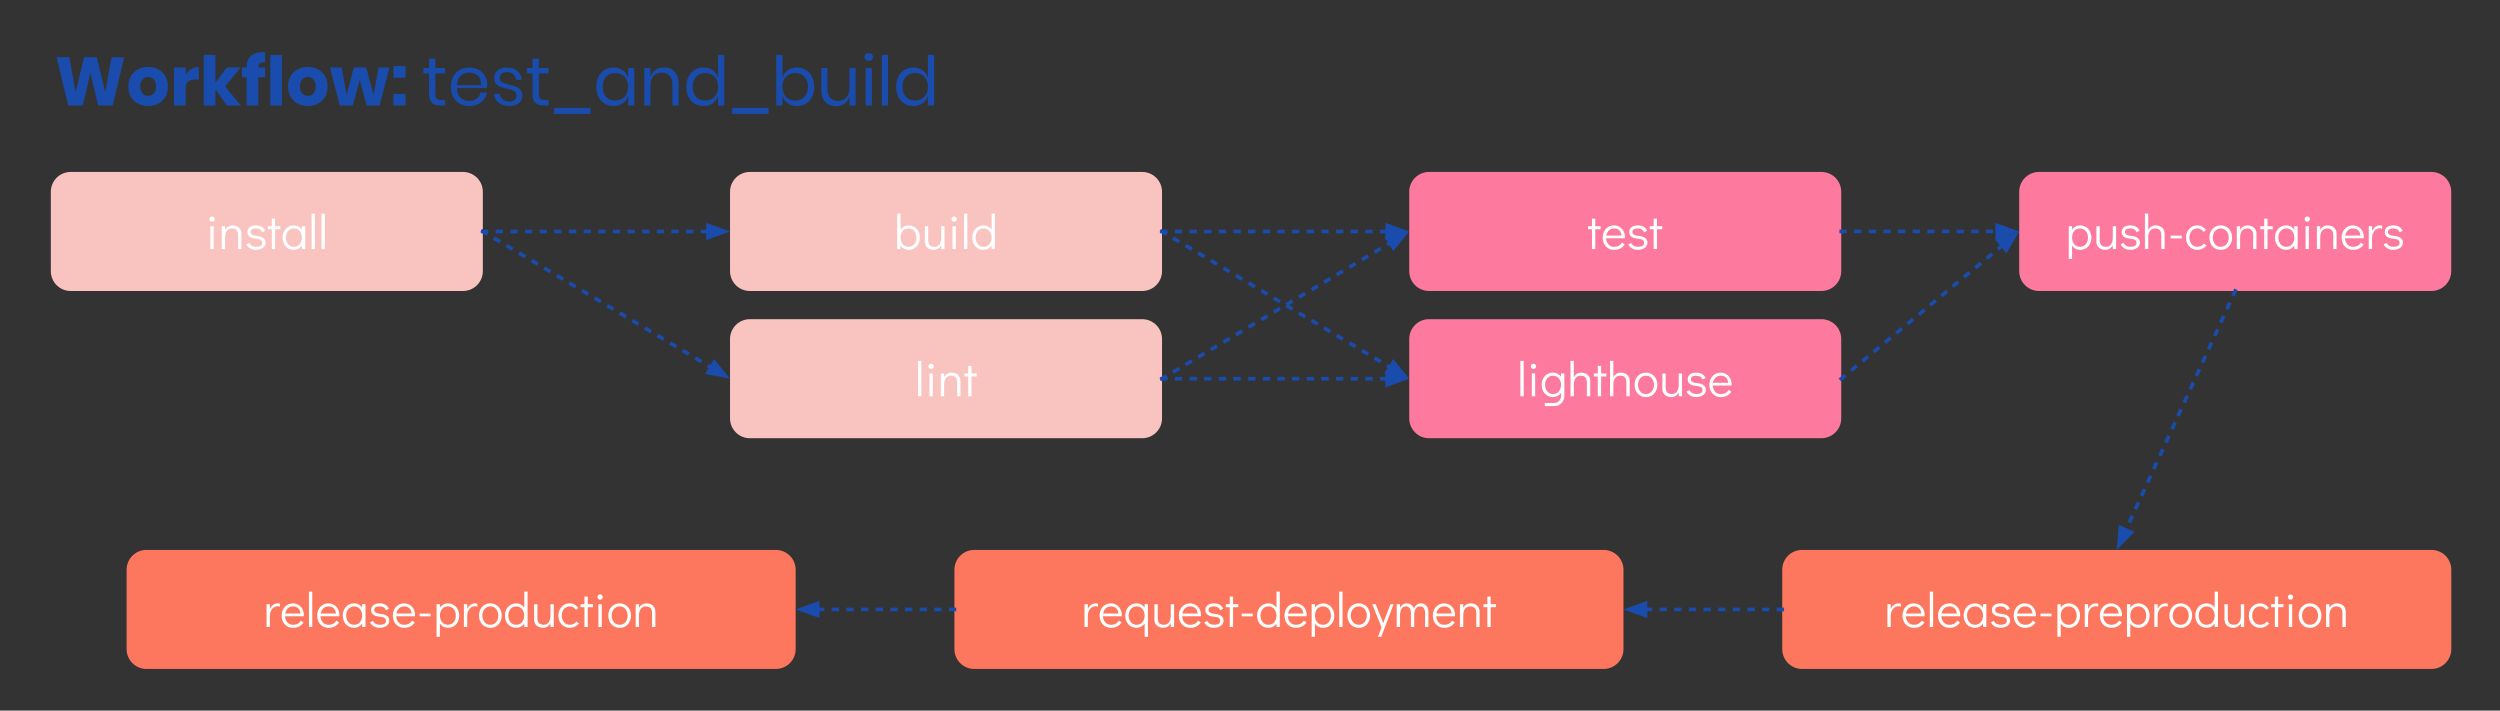 <svg version="1.1" viewBox="0.0 0.0 682.591 194.029" fill="none" stroke="none" stroke-linecap="square" stroke-miterlimit="10" xmlns:xlink="http://www.w3.org/1999/xlink" xmlns="http://www.w3.org/2000/svg"><rect x="0.0" y="0.0" width="682.591" height="194.029" fill="#333333" stroke="none"/><clipPath id="p.0"><path d="m0 0l682.591 0l0 194.029l-682.591 0l0 -194.029z" clip-rule="nonzero"/></clipPath><g clip-path="url(#p.0)"><path fill="#000000" fill-opacity="0.0" d="m0 0l682.591 0l0 194.029l-682.591 0z" fill-rule="evenodd"/><path fill="#f9c3c0" d="m13.878 52.365l0 0c0 -2.992 2.425 -5.417 5.417 -5.417l107.118 0c1.437 0 2.815 0.571 3.831 1.587c1.016 1.016 1.587 2.394 1.587 3.831l0 21.669c0 2.992 -2.425 5.417 -5.417 5.417l-107.118 0c-2.992 0 -5.417 -2.425 -5.417 -5.417z" fill-rule="evenodd"/><path fill="#ffffff" d="m57.449 67.999l0 -6.234l0.906 0l0 6.234l-0.906 0zm0.453 -7.453q-0.297 0 -0.516 -0.203q-0.203 -0.219 -0.203 -0.531q0 -0.297 0.203 -0.5q0.219 -0.203 0.516 -0.203q0.297 0 0.5 0.203q0.219 0.203 0.219 0.516q0 0.297 -0.219 0.516q-0.203 0.203 -0.5 0.203zm5.603 1.0q0.656 0 1.203 0.266q0.562 0.266 0.875 0.797q0.328 0.516 0.328 1.219l0 4.172l-0.906 0l0 -3.766q0 -1.859 -1.641 -1.859q-0.969 0 -1.453 0.688q-0.469 0.672 -0.469 1.812l0 3.125l-0.906 0l0 -6.234l0.906 0l0 1.031q0.312 -0.594 0.844 -0.922q0.531 -0.328 1.219 -0.328zm6.376 6.672q-0.906 0 -1.594 -0.391q-0.672 -0.391 -1.031 -1.094l0.812 -0.406q0.484 1.062 1.922 1.062q0.703 0 1.156 -0.25q0.453 -0.266 0.453 -0.797q0 -0.547 -0.375 -0.812q-0.359 -0.266 -1.281 -0.344q-1.281 -0.109 -1.844 -0.578q-0.547 -0.469 -0.547 -1.234q0 -0.859 0.625 -1.344q0.625 -0.484 1.719 -0.484q1.859 0 2.531 1.469l-0.812 0.406q-0.234 -0.547 -0.672 -0.797q-0.422 -0.25 -1.109 -0.25q-0.688 0 -1.062 0.25q-0.359 0.25 -0.359 0.719q0 0.438 0.391 0.719q0.391 0.266 1.359 0.359q1.172 0.094 1.75 0.578q0.594 0.469 0.594 1.234q0 0.625 -0.359 1.078q-0.359 0.453 -0.969 0.688q-0.594 0.219 -1.297 0.219zm4.325 -0.219l0 -5.406l-1.062 0l0 -0.828l1.062 0l0 -2.062l0.906 0l0 2.062l1.438 0l0 0.828l-1.438 0l0 5.406l-0.906 0zm9.134 -6.234l0 6.234l-0.906 0l0 -0.922q-0.391 0.531 -0.953 0.844q-0.562 0.297 -1.219 0.297q-0.891 0 -1.609 -0.422q-0.703 -0.438 -1.109 -1.188q-0.391 -0.766 -0.391 -1.734q0 -0.969 0.391 -1.719q0.391 -0.75 1.094 -1.172q0.703 -0.438 1.594 -0.438q0.688 0 1.25 0.312q0.562 0.297 0.953 0.844l0 -0.938l0.906 0zm-3.109 5.625q0.641 0 1.141 -0.312q0.5 -0.328 0.781 -0.906q0.281 -0.578 0.281 -1.297q0 -0.719 -0.281 -1.281q-0.281 -0.578 -0.781 -0.891q-0.5 -0.328 -1.141 -0.328q-0.625 0 -1.125 0.328q-0.484 0.312 -0.766 0.875q-0.281 0.562 -0.281 1.297q0 0.719 0.281 1.297q0.281 0.578 0.766 0.906q0.5 0.312 1.125 0.312zm4.852 0.609l0 -9.672l0.906 0l0 9.672l-0.906 0zm2.706 0l0 -9.672l0.906 0l0 9.672l-0.906 0z" fill-rule="nonzero"/><path fill="#f9c3c0" d="m199.324 92.564l0 0c0 -2.992 2.425 -5.417 5.417 -5.417l107.118 0c1.437 0 2.815 0.571 3.831 1.587c1.016 1.016 1.587 2.394 1.587 3.831l0 21.669c0 2.992 -2.425 5.417 -5.417 5.417l-107.118 0c-2.992 0 -5.417 -2.425 -5.417 -5.417z" fill-rule="evenodd"/><path fill="#ffffff" d="m250.657 108.199l0 -9.672l0.906 0l0 9.672l-0.906 0zm3.127 0l0 -6.234l0.906 0l0 6.234l-0.906 0zm0.453 -7.453q-0.297 0 -0.516 -0.203q-0.203 -0.219 -0.203 -0.531q0 -0.297 0.203 -0.5q0.219 -0.203 0.516 -0.203q0.297 0 0.5 0.203q0.219 0.203 0.219 0.516q0 0.297 -0.219 0.516q-0.203 0.203 -0.5 0.203zm5.603 1.0q0.656 0 1.203 0.266q0.562 0.266 0.875 0.797q0.328 0.516 0.328 1.219l0 4.172l-0.906 0l0 -3.766q0 -1.859 -1.641 -1.859q-0.969 0 -1.453 0.688q-0.469 0.672 -0.469 1.812l0 3.125l-0.906 0l0 -6.234l0.906 0l0 1.031q0.312 -0.594 0.844 -0.922q0.531 -0.328 1.219 -0.328zm4.517 6.453l0 -5.406l-1.062 0l0 -0.828l1.062 0l0 -2.062l0.906 0l0 2.062l1.438 0l0 0.828l-1.438 0l0 5.406l-0.906 0z" fill-rule="nonzero"/><path fill="#fd7a9e" d="m384.77 52.362l0 0c0 -2.992 2.425 -5.417 5.417 -5.417l107.118 0c1.437 0 2.815 0.571 3.831 1.587c1.016 1.016 1.587 2.394 1.587 3.831l0 21.669c0 2.992 -2.425 5.417 -5.417 5.417l-107.118 0c-2.992 0 -5.417 -2.425 -5.417 -5.417z" fill-rule="evenodd"/><path fill="#ffffff" d="m434.663 67.997l0 -5.406l-1.062 0l0 -0.828l1.062 0l0 -2.062l0.906 0l0 2.062l1.438 0l0 0.828l-1.438 0l0 5.406l-0.906 0zm6.025 -6.453q0.844 0 1.516 0.422q0.688 0.406 1.062 1.125q0.391 0.703 0.391 1.594q0 0.25 -0.016 0.375l-5.125 0q0.047 0.969 0.625 1.656q0.578 0.672 1.562 0.672q0.797 0 1.312 -0.297q0.531 -0.312 0.859 -0.844l0.719 0.484q-0.438 0.688 -1.156 1.094q-0.719 0.391 -1.703 0.391q-0.906 0 -1.625 -0.422q-0.703 -0.438 -1.109 -1.188q-0.391 -0.766 -0.391 -1.734q0 -0.953 0.391 -1.703q0.391 -0.766 1.094 -1.188q0.703 -0.438 1.594 -0.438zm2.062 2.781q-0.125 -0.984 -0.656 -1.469q-0.516 -0.484 -1.406 -0.484q-0.859 0 -1.422 0.562q-0.547 0.547 -0.703 1.391l4.188 0zm4.435 3.891q-0.906 0 -1.594 -0.391q-0.672 -0.391 -1.031 -1.094l0.812 -0.406q0.484 1.062 1.922 1.062q0.703 0 1.156 -0.25q0.453 -0.266 0.453 -0.797q0 -0.547 -0.375 -0.812q-0.359 -0.266 -1.281 -0.344q-1.281 -0.109 -1.844 -0.578q-0.547 -0.469 -0.547 -1.234q0 -0.859 0.625 -1.344q0.625 -0.484 1.719 -0.484q1.859 0 2.531 1.469l-0.812 0.406q-0.234 -0.547 -0.672 -0.797q-0.422 -0.25 -1.109 -0.25q-0.688 0 -1.062 0.25q-0.359 0.25 -0.359 0.719q0 0.438 0.391 0.719q0.391 0.266 1.359 0.359q1.172 0.094 1.75 0.578q0.594 0.469 0.594 1.234q0 0.625 -0.359 1.078q-0.359 0.453 -0.969 0.688q-0.594 0.219 -1.297 0.219zm4.325 -0.219l0 -5.406l-1.062 0l0 -0.828l1.062 0l0 -2.062l0.906 0l0 2.062l1.438 0l0 0.828l-1.438 0l0 5.406l-0.906 0z" fill-rule="nonzero"/><path fill="#fd7a9e" d="m384.771 92.562l0 0c0 -2.992 2.425 -5.417 5.417 -5.417l107.118 0c1.437 0 2.815 0.571 3.831 1.587c1.016 1.016 1.587 2.394 1.587 3.831l0 21.669c0 2.992 -2.425 5.417 -5.417 5.417l-107.118 0c-2.992 0 -5.417 -2.425 -5.417 -5.417z" fill-rule="evenodd"/><path fill="#ffffff" d="m415.118 108.196l0 -9.672l0.906 0l0 9.672l-0.906 0zm3.127 0l0 -6.234l0.906 0l0 6.234l-0.906 0zm0.453 -7.453q-0.297 0 -0.516 -0.203q-0.203 -0.219 -0.203 -0.531q0 -0.297 0.203 -0.5q0.219 -0.203 0.516 -0.203q0.297 0 0.5 0.203q0.219 0.203 0.219 0.516q0 0.297 -0.219 0.516q-0.203 0.203 -0.5 0.203zm8.431 1.219l0 6.0q0 0.828 -0.359 1.484q-0.344 0.672 -0.969 1.047q-0.625 0.375 -1.422 0.375l-2.578 0l0 -0.828l2.578 0q0.812 0 1.328 -0.594q0.516 -0.578 0.516 -1.484l0 -0.688q-0.391 0.531 -0.953 0.844q-0.562 0.297 -1.219 0.297q-0.891 0 -1.609 -0.422q-0.703 -0.438 -1.109 -1.188q-0.391 -0.766 -0.391 -1.734q0 -0.969 0.391 -1.719q0.391 -0.75 1.094 -1.172q0.703 -0.438 1.594 -0.438q0.688 0 1.25 0.312q0.562 0.297 0.953 0.844l0 -0.938l0.906 0zm-3.109 5.625q0.641 0 1.141 -0.312q0.5 -0.328 0.781 -0.906q0.281 -0.578 0.281 -1.297q0 -0.719 -0.281 -1.281q-0.281 -0.578 -0.781 -0.891q-0.5 -0.328 -1.141 -0.328q-0.625 0 -1.125 0.328q-0.484 0.312 -0.766 0.875q-0.281 0.562 -0.281 1.297q0 0.719 0.281 1.297q0.281 0.578 0.766 0.906q0.5 0.312 1.125 0.312zm7.758 -5.844q0.656 0 1.203 0.266q0.562 0.266 0.875 0.797q0.328 0.516 0.328 1.219l0 4.172l-0.906 0l0 -3.766q0 -1.859 -1.641 -1.859q-0.969 0 -1.453 0.688q-0.469 0.672 -0.469 1.812l0 3.125l-0.906 0l0 -9.672l0.906 0l0 4.469q0.312 -0.594 0.844 -0.922q0.531 -0.328 1.219 -0.328zm4.477 6.453l0 -5.406l-1.062 0l0 -0.828l1.062 0l0 -2.062l0.906 0l0 2.062l1.438 0l0 0.828l-1.438 0l0 5.406l-0.906 0zm6.306 -6.453q0.656 0 1.203 0.266q0.562 0.266 0.875 0.797q0.328 0.516 0.328 1.219l0 4.172l-0.906 0l0 -3.766q0 -1.859 -1.641 -1.859q-0.969 0 -1.453 0.688q-0.469 0.672 -0.469 1.812l0 3.125l-0.906 0l0 -9.672l0.906 0l0 4.469q0.312 -0.594 0.844 -0.922q0.531 -0.328 1.219 -0.328zm6.867 6.672q-0.891 0 -1.609 -0.422q-0.703 -0.438 -1.109 -1.203q-0.391 -0.766 -0.391 -1.719q0 -0.969 0.391 -1.719q0.391 -0.75 1.094 -1.172q0.703 -0.438 1.594 -0.438q0.891 0 1.594 0.438q0.719 0.422 1.109 1.188q0.406 0.75 0.406 1.703q0 0.969 -0.406 1.734q-0.391 0.75 -1.094 1.188q-0.688 0.422 -1.578 0.422zm-0.031 -0.828q0.641 0 1.141 -0.312q0.5 -0.328 0.781 -0.906q0.281 -0.578 0.281 -1.297q0 -0.719 -0.281 -1.281q-0.281 -0.578 -0.781 -0.891q-0.5 -0.328 -1.141 -0.328q-0.625 0 -1.125 0.328q-0.484 0.312 -0.766 0.875q-0.281 0.562 -0.281 1.297q0 0.719 0.281 1.297q0.281 0.578 0.766 0.906q0.5 0.312 1.125 0.312zm9.858 -5.625l0 6.234l-0.906 0l0 -1.047q-0.312 0.609 -0.844 0.938q-0.531 0.328 -1.219 0.328q-0.656 0 -1.203 -0.266q-0.547 -0.266 -0.875 -0.781q-0.328 -0.531 -0.328 -1.234l0 -4.172l0.906 0l0 3.766q0 1.859 1.641 1.859q0.969 0 1.438 -0.672q0.484 -0.688 0.484 -1.844l0 -3.109l0.906 0zm3.876 6.453q-0.906 0 -1.594 -0.391q-0.672 -0.391 -1.031 -1.094l0.812 -0.406q0.484 1.062 1.922 1.062q0.703 0 1.156 -0.25q0.453 -0.266 0.453 -0.797q0 -0.547 -0.375 -0.812q-0.359 -0.266 -1.281 -0.344q-1.281 -0.109 -1.844 -0.578q-0.547 -0.469 -0.547 -1.234q0 -0.859 0.625 -1.344q0.625 -0.484 1.719 -0.484q1.859 0 2.531 1.469l-0.812 0.406q-0.234 -0.547 -0.672 -0.797q-0.422 -0.25 -1.109 -0.25q-0.688 0 -1.062 0.25q-0.359 0.25 -0.359 0.719q0 0.438 0.391 0.719q0.391 0.266 1.359 0.359q1.172 0.094 1.75 0.578q0.594 0.469 0.594 1.234q0 0.625 -0.359 1.078q-0.359 0.453 -0.969 0.688q-0.594 0.219 -1.297 0.219zm6.684 -6.672q0.844 0 1.516 0.422q0.688 0.406 1.062 1.125q0.391 0.703 0.391 1.594q0 0.25 -0.016 0.375l-5.125 0q0.047 0.969 0.625 1.656q0.578 0.672 1.562 0.672q0.797 0 1.312 -0.297q0.531 -0.312 0.859 -0.844l0.719 0.484q-0.438 0.688 -1.156 1.094q-0.719 0.391 -1.703 0.391q-0.906 0 -1.625 -0.422q-0.703 -0.438 -1.109 -1.188q-0.391 -0.766 -0.391 -1.734q0 -0.953 0.391 -1.703q0.391 -0.766 1.094 -1.188q0.703 -0.438 1.594 -0.438zm2.062 2.781q-0.125 -0.984 -0.656 -1.469q-0.516 -0.484 -1.406 -0.484q-0.859 0 -1.422 0.562q-0.547 0.547 -0.703 1.391l4.188 0z" fill-rule="nonzero"/><path fill="#fd7a9e" d="m551.319 52.362l0 0c0 -2.992 2.425 -5.417 5.417 -5.417l107.118 0c1.437 0 2.815 0.571 3.831 1.587c1.016 1.016 1.587 2.394 1.587 3.831l0 21.669c0 2.992 -2.425 5.417 -5.417 5.417l-107.118 0c-2.992 0 -5.417 -2.425 -5.417 -5.417z" fill-rule="evenodd"/><path fill="#ffffff" d="m567.918 61.544q0.891 0 1.594 0.438q0.703 0.422 1.094 1.188q0.406 0.75 0.406 1.719q0 0.969 -0.391 1.719q-0.391 0.75 -1.094 1.188q-0.703 0.422 -1.594 0.422q-0.672 0 -1.25 -0.297q-0.562 -0.312 -0.938 -0.859l0 3.609l-0.906 0l0 -8.906l0.906 0l0 0.922q0.375 -0.531 0.938 -0.828q0.562 -0.312 1.234 -0.312zm0.016 5.844q0.625 0 1.125 -0.312q0.5 -0.328 0.766 -0.891q0.281 -0.578 0.281 -1.297q0 -0.734 -0.281 -1.297q-0.266 -0.578 -0.766 -0.891q-0.5 -0.328 -1.125 -0.328q-0.641 0 -1.141 0.328q-0.5 0.312 -0.781 0.891q-0.266 0.562 -0.266 1.281q0 0.719 0.266 1.297q0.281 0.578 0.781 0.906q0.5 0.312 1.141 0.312zm9.836 -5.625l0 6.234l-0.906 0l0 -1.047q-0.312 0.609 -0.844 0.938q-0.531 0.328 -1.219 0.328q-0.656 0 -1.203 -0.266q-0.547 -0.266 -0.875 -0.781q-0.328 -0.531 -0.328 -1.234l0 -4.172l0.906 0l0 3.766q0 1.859 1.641 1.859q0.969 0 1.438 -0.672q0.484 -0.688 0.484 -1.844l0 -3.109l0.906 0zm3.876 6.453q-0.906 0 -1.594 -0.391q-0.672 -0.391 -1.031 -1.094l0.812 -0.406q0.484 1.062 1.922 1.062q0.703 0 1.156 -0.25q0.453 -0.266 0.453 -0.797q0 -0.547 -0.375 -0.812q-0.359 -0.266 -1.281 -0.344q-1.281 -0.109 -1.844 -0.578q-0.547 -0.469 -0.547 -1.234q0 -0.859 0.625 -1.344q0.625 -0.484 1.719 -0.484q1.859 0 2.531 1.469l-0.812 0.406q-0.234 -0.547 -0.672 -0.797q-0.422 -0.25 -1.109 -0.25q-0.688 0 -1.062 0.25q-0.359 0.25 -0.359 0.719q0 0.438 0.391 0.719q0.391 0.266 1.359 0.359q1.172 0.094 1.75 0.578q0.594 0.469 0.594 1.234q0 0.625 -0.359 1.078q-0.359 0.453 -0.969 0.688q-0.594 0.219 -1.297 0.219zm6.965 -6.672q0.656 0 1.203 0.266q0.562 0.266 0.875 0.797q0.328 0.516 0.328 1.219l0 4.172l-0.906 0l0 -3.766q0 -1.859 -1.641 -1.859q-0.969 0 -1.453 0.688q-0.469 0.672 -0.469 1.812l0 3.125l-0.906 0l0 -9.672l0.906 0l0 4.469q0.312 -0.594 0.844 -0.922q0.531 -0.328 1.219 -0.328zm4.07 3.547l0 -0.75l3.016 0l0 0.75l-3.016 0zm7.313 3.125q-0.906 0 -1.625 -0.422q-0.703 -0.438 -1.109 -1.188q-0.391 -0.766 -0.391 -1.734q0 -0.953 0.391 -1.703q0.406 -0.766 1.109 -1.188q0.703 -0.438 1.594 -0.438q0.766 0 1.328 0.328q0.562 0.328 1.031 0.922l-0.656 0.531q-0.656 -0.953 -1.703 -0.953q-0.625 0 -1.125 0.328q-0.5 0.312 -0.781 0.891q-0.281 0.562 -0.281 1.281q0 0.719 0.281 1.297q0.281 0.578 0.781 0.906q0.5 0.312 1.125 0.312q0.641 0 1.047 -0.219q0.422 -0.219 0.75 -0.656l0.719 0.5q-0.453 0.547 -1.094 0.875q-0.641 0.328 -1.391 0.328zm6.373 0q-0.891 0 -1.609 -0.422q-0.703 -0.438 -1.109 -1.203q-0.391 -0.766 -0.391 -1.719q0 -0.969 0.391 -1.719q0.391 -0.75 1.094 -1.172q0.703 -0.438 1.594 -0.438q0.891 0 1.594 0.438q0.719 0.422 1.109 1.188q0.406 0.75 0.406 1.703q0 0.969 -0.406 1.734q-0.391 0.75 -1.094 1.188q-0.688 0.422 -1.578 0.422zm-0.031 -0.828q0.641 0 1.141 -0.312q0.5 -0.328 0.781 -0.906q0.281 -0.578 0.281 -1.297q0 -0.719 -0.281 -1.281q-0.281 -0.578 -0.781 -0.891q-0.5 -0.328 -1.141 -0.328q-0.625 0 -1.125 0.328q-0.484 0.312 -0.766 0.875q-0.281 0.562 -0.281 1.297q0 0.719 0.281 1.297q0.281 0.578 0.766 0.906q0.5 0.312 1.125 0.312zm7.358 -5.844q0.656 0 1.203 0.266q0.562 0.266 0.875 0.797q0.328 0.516 0.328 1.219l0 4.172l-0.906 0l0 -3.766q0 -1.859 -1.641 -1.859q-0.969 0 -1.453 0.688q-0.469 0.672 -0.469 1.812l0 3.125l-0.906 0l0 -6.234l0.906 0l0 1.031q0.312 -0.594 0.844 -0.922q0.531 -0.328 1.219 -0.328zm4.517 6.453l0 -5.406l-1.062 0l0 -0.828l1.062 0l0 -2.062l0.906 0l0 2.062l1.438 0l0 0.828l-1.438 0l0 5.406l-0.906 0zm9.134 -6.234l0 6.234l-0.906 0l0 -0.922q-0.391 0.531 -0.953 0.844q-0.562 0.297 -1.219 0.297q-0.891 0 -1.609 -0.422q-0.703 -0.438 -1.109 -1.188q-0.391 -0.766 -0.391 -1.734q0 -0.969 0.391 -1.719q0.391 -0.75 1.094 -1.172q0.703 -0.438 1.594 -0.438q0.688 0 1.25 0.312q0.562 0.297 0.953 0.844l0 -0.938l0.906 0zm-3.109 5.625q0.641 0 1.141 -0.312q0.5 -0.328 0.781 -0.906q0.281 -0.578 0.281 -1.297q0 -0.719 -0.281 -1.281q-0.281 -0.578 -0.781 -0.891q-0.5 -0.328 -1.141 -0.328q-0.625 0 -1.125 0.328q-0.484 0.312 -0.766 0.875q-0.281 0.562 -0.281 1.297q0 0.719 0.281 1.297q0.281 0.578 0.766 0.906q0.5 0.312 1.125 0.312zm5.274 0.609l0 -6.234l0.906 0l0 6.234l-0.906 0zm0.453 -7.453q-0.297 0 -0.516 -0.203q-0.203 -0.219 -0.203 -0.531q0 -0.297 0.203 -0.5q0.219 -0.203 0.516 -0.203q0.297 0 0.5 0.203q0.219 0.203 0.219 0.516q0 0.297 -0.219 0.516q-0.203 0.203 -0.5 0.203zm5.603 1.0q0.656 0 1.203 0.266q0.562 0.266 0.875 0.797q0.328 0.516 0.328 1.219l0 4.172l-0.906 0l0 -3.766q0 -1.859 -1.641 -1.859q-0.969 0 -1.453 0.688q-0.469 0.672 -0.469 1.812l0 3.125l-0.906 0l0 -6.234l0.906 0l0 1.031q0.312 -0.594 0.844 -0.922q0.531 -0.328 1.219 -0.328zm6.876 0q0.844 0 1.516 0.422q0.688 0.406 1.062 1.125q0.391 0.703 0.391 1.594q0 0.25 -0.016 0.375l-5.125 0q0.047 0.969 0.625 1.656q0.578 0.672 1.562 0.672q0.797 0 1.312 -0.297q0.531 -0.312 0.859 -0.844l0.719 0.484q-0.438 0.688 -1.156 1.094q-0.719 0.391 -1.703 0.391q-0.906 0 -1.625 -0.422q-0.703 -0.438 -1.109 -1.188q-0.391 -0.766 -0.391 -1.734q0 -0.953 0.391 -1.703q0.391 -0.766 1.094 -1.188q0.703 -0.438 1.594 -0.438zm2.062 2.781q-0.125 -0.984 -0.656 -1.469q-0.516 -0.484 -1.406 -0.484q-0.859 0 -1.422 0.562q-0.547 0.547 -0.703 1.391l4.188 0zm5.31 -2.781q0.312 0 0.609 0.094l0 0.828q-0.281 -0.141 -0.609 -0.141q-0.578 0 -1.078 0.328q-0.484 0.312 -0.781 0.922q-0.297 0.609 -0.297 1.438l0 2.984l-0.906 0l0 -6.234l0.906 0l0 1.25q0.359 -0.688 0.906 -1.078q0.562 -0.391 1.25 -0.391zm3.643 6.672q-0.906 0 -1.594 -0.391q-0.672 -0.391 -1.031 -1.094l0.812 -0.406q0.484 1.062 1.922 1.062q0.703 0 1.156 -0.25q0.453 -0.266 0.453 -0.797q0 -0.547 -0.375 -0.812q-0.359 -0.266 -1.281 -0.344q-1.281 -0.109 -1.844 -0.578q-0.547 -0.469 -0.547 -1.234q0 -0.859 0.625 -1.344q0.625 -0.484 1.719 -0.484q1.859 0 2.531 1.469l-0.812 0.406q-0.234 -0.547 -0.672 -0.797q-0.422 -0.25 -1.109 -0.25q-0.688 0 -1.062 0.25q-0.359 0.25 -0.359 0.719q0 0.438 0.391 0.719q0.391 0.266 1.359 0.359q1.172 0.094 1.75 0.578q0.594 0.469 0.594 1.234q0 0.625 -0.359 1.078q-0.359 0.453 -0.969 0.688q-0.594 0.219 -1.297 0.219z" fill-rule="nonzero"/><path fill="#fd775e" d="m486.615 155.562l0 0c0 -2.992 2.425 -5.417 5.417 -5.417l171.842 0c1.437 0 2.815 0.571 3.831 1.587c1.016 1.016 1.587 2.394 1.587 3.831l0 21.669c0 2.992 -2.425 5.417 -5.417 5.417l-171.842 0c-2.992 0 -5.417 -2.425 -5.417 -5.417z" fill-rule="evenodd"/><path fill="#ffffff" d="m518.392 164.743q0.312 0 0.609 0.094l0 0.828q-0.281 -0.141 -0.609 -0.141q-0.578 0 -1.078 0.328q-0.484 0.312 -0.781 0.922q-0.297 0.609 -0.297 1.438l0 2.984l-0.906 0l0 -6.234l0.906 0l0 1.25q0.359 -0.688 0.906 -1.078q0.562 -0.391 1.25 -0.391zm4.143 0q0.844 0 1.516 0.422q0.688 0.406 1.062 1.125q0.391 0.703 0.391 1.594q0 0.25 -0.016 0.375l-5.125 0q0.047 0.969 0.625 1.656q0.578 0.672 1.562 0.672q0.797 0 1.312 -0.297q0.531 -0.312 0.859 -0.844l0.719 0.484q-0.438 0.688 -1.156 1.094q-0.719 0.391 -1.703 0.391q-0.906 0 -1.625 -0.422q-0.703 -0.438 -1.109 -1.188q-0.391 -0.766 -0.391 -1.734q0 -0.953 0.391 -1.703q0.391 -0.766 1.094 -1.188q0.703 -0.438 1.594 -0.438zm2.062 2.781q-0.125 -0.984 -0.656 -1.469q-0.516 -0.484 -1.406 -0.484q-0.859 0 -1.422 0.562q-0.547 0.547 -0.703 1.391l4.188 0zm2.31 3.672l0 -9.672l0.906 0l0 9.672l-0.906 0zm5.331 -6.453q0.844 0 1.516 0.422q0.688 0.406 1.062 1.125q0.391 0.703 0.391 1.594q0 0.25 -0.016 0.375l-5.125 0q0.047 0.969 0.625 1.656q0.578 0.672 1.562 0.672q0.797 0 1.312 -0.297q0.531 -0.312 0.859 -0.844l0.719 0.484q-0.438 0.688 -1.156 1.094q-0.719 0.391 -1.703 0.391q-0.906 0 -1.625 -0.422q-0.703 -0.438 -1.109 -1.188q-0.391 -0.766 -0.391 -1.734q0 -0.953 0.391 -1.703q0.391 -0.766 1.094 -1.188q0.703 -0.438 1.594 -0.438zm2.062 2.781q-0.125 -0.984 -0.656 -1.469q-0.516 -0.484 -1.406 -0.484q-0.859 0 -1.422 0.562q-0.547 0.547 -0.703 1.391l4.188 0zm8.044 -2.562l0 6.234l-0.906 0l0 -0.922q-0.391 0.531 -0.953 0.844q-0.562 0.297 -1.219 0.297q-0.891 0 -1.609 -0.422q-0.703 -0.438 -1.109 -1.188q-0.391 -0.766 -0.391 -1.734q0 -0.969 0.391 -1.719q0.391 -0.75 1.094 -1.172q0.703 -0.438 1.594 -0.438q0.688 0 1.25 0.312q0.562 0.297 0.953 0.844l0 -0.938l0.906 0zm-3.109 5.625q0.641 0 1.141 -0.312q0.5 -0.328 0.781 -0.906q0.281 -0.578 0.281 -1.297q0 -0.719 -0.281 -1.281q-0.281 -0.578 -0.781 -0.891q-0.5 -0.328 -1.141 -0.328q-0.625 0 -1.125 0.328q-0.484 0.312 -0.766 0.875q-0.281 0.562 -0.281 1.297q0 0.719 0.281 1.297q0.281 0.578 0.766 0.906q0.5 0.312 1.125 0.312zm6.977 0.828q-0.906 0 -1.594 -0.391q-0.672 -0.391 -1.031 -1.094l0.812 -0.406q0.484 1.062 1.922 1.062q0.703 0 1.156 -0.25q0.453 -0.266 0.453 -0.797q0 -0.547 -0.375 -0.812q-0.359 -0.266 -1.281 -0.344q-1.281 -0.109 -1.844 -0.578q-0.547 -0.469 -0.547 -1.234q0 -0.859 0.625 -1.344q0.625 -0.484 1.719 -0.484q1.859 0 2.531 1.469l-0.812 0.406q-0.234 -0.547 -0.672 -0.797q-0.422 -0.25 -1.109 -0.25q-0.688 0 -1.062 0.25q-0.359 0.25 -0.359 0.719q0 0.438 0.391 0.719q0.391 0.266 1.359 0.359q1.172 0.094 1.75 0.578q0.594 0.469 0.594 1.234q0 0.625 -0.359 1.078q-0.359 0.453 -0.969 0.688q-0.594 0.219 -1.297 0.219zm6.684 -6.672q0.844 0 1.516 0.422q0.688 0.406 1.062 1.125q0.391 0.703 0.391 1.594q0 0.25 -0.016 0.375l-5.125 0q0.047 0.969 0.625 1.656q0.578 0.672 1.562 0.672q0.797 0 1.312 -0.297q0.531 -0.312 0.859 -0.844l0.719 0.484q-0.438 0.688 -1.156 1.094q-0.719 0.391 -1.703 0.391q-0.906 0 -1.625 -0.422q-0.703 -0.438 -1.109 -1.188q-0.391 -0.766 -0.391 -1.734q0 -0.953 0.391 -1.703q0.391 -0.766 1.094 -1.188q0.703 -0.438 1.594 -0.438zm2.062 2.781q-0.125 -0.984 -0.656 -1.469q-0.516 -0.484 -1.406 -0.484q-0.859 0 -1.422 0.562q-0.547 0.547 -0.703 1.391l4.188 0zm2.169 0.766l0 -0.75l3.016 0l0 0.75l-3.016 0zm7.703 -3.547q0.891 0 1.594 0.438q0.703 0.422 1.094 1.188q0.406 0.75 0.406 1.719q0 0.969 -0.391 1.719q-0.391 0.75 -1.094 1.188q-0.703 0.422 -1.594 0.422q-0.672 0 -1.25 -0.297q-0.562 -0.312 -0.938 -0.859l0 3.609l-0.906 0l0 -8.906l0.906 0l0 0.922q0.375 -0.531 0.938 -0.828q0.562 -0.312 1.234 -0.312zm0.016 5.844q0.625 0 1.125 -0.312q0.5 -0.328 0.766 -0.891q0.281 -0.578 0.281 -1.297q0 -0.734 -0.281 -1.297q-0.266 -0.578 -0.766 -0.891q-0.5 -0.328 -1.125 -0.328q-0.641 0 -1.141 0.328q-0.5 0.312 -0.781 0.891q-0.266 0.562 -0.266 1.281q0 0.719 0.266 1.297q0.281 0.578 0.781 0.906q0.5 0.312 1.141 0.312zm7.43 -5.844q0.312 0 0.609 0.094l0 0.828q-0.281 -0.141 -0.609 -0.141q-0.578 0 -1.078 0.328q-0.484 0.312 -0.781 0.922q-0.297 0.609 -0.297 1.438l0 2.984l-0.906 0l0 -6.234l0.906 0l0 1.25q0.359 -0.688 0.906 -1.078q0.562 -0.391 1.25 -0.391zm4.143 0q0.844 0 1.516 0.422q0.688 0.406 1.062 1.125q0.391 0.703 0.391 1.594q0 0.25 -0.016 0.375l-5.125 0q0.047 0.969 0.625 1.656q0.578 0.672 1.562 0.672q0.797 0 1.312 -0.297q0.531 -0.312 0.859 -0.844l0.719 0.484q-0.438 0.688 -1.156 1.094q-0.719 0.391 -1.703 0.391q-0.906 0 -1.625 -0.422q-0.703 -0.438 -1.109 -1.188q-0.391 -0.766 -0.391 -1.734q0 -0.953 0.391 -1.703q0.391 -0.766 1.094 -1.188q0.703 -0.438 1.594 -0.438zm2.062 2.781q-0.125 -0.984 -0.656 -1.469q-0.516 -0.484 -1.406 -0.484q-0.859 0 -1.422 0.562q-0.547 0.547 -0.703 1.391l4.188 0zm5.341 -2.781q0.891 0 1.594 0.438q0.703 0.422 1.094 1.188q0.406 0.75 0.406 1.719q0 0.969 -0.391 1.719q-0.391 0.75 -1.094 1.188q-0.703 0.422 -1.594 0.422q-0.672 0 -1.25 -0.297q-0.562 -0.312 -0.938 -0.859l0 3.609l-0.906 0l0 -8.906l0.906 0l0 0.922q0.375 -0.531 0.938 -0.828q0.562 -0.312 1.234 -0.312zm0.016 5.844q0.625 0 1.125 -0.312q0.5 -0.328 0.766 -0.891q0.281 -0.578 0.281 -1.297q0 -0.734 -0.281 -1.297q-0.266 -0.578 -0.766 -0.891q-0.5 -0.328 -1.125 -0.328q-0.641 0 -1.141 0.328q-0.5 0.312 -0.781 0.891q-0.266 0.562 -0.266 1.281q0 0.719 0.266 1.297q0.281 0.578 0.781 0.906q0.5 0.312 1.141 0.312zm7.43 -5.844q0.312 0 0.609 0.094l0 0.828q-0.281 -0.141 -0.609 -0.141q-0.578 0 -1.078 0.328q-0.484 0.312 -0.781 0.922q-0.297 0.609 -0.297 1.438l0 2.984l-0.906 0l0 -6.234l0.906 0l0 1.25q0.359 -0.688 0.906 -1.078q0.562 -0.391 1.25 -0.391zm4.174 6.672q-0.891 0 -1.609 -0.422q-0.703 -0.438 -1.109 -1.203q-0.391 -0.766 -0.391 -1.719q0 -0.969 0.391 -1.719q0.391 -0.75 1.094 -1.172q0.703 -0.438 1.594 -0.438q0.891 0 1.594 0.438q0.719 0.422 1.109 1.188q0.406 0.75 0.406 1.703q0 0.969 -0.406 1.734q-0.391 0.75 -1.094 1.188q-0.688 0.422 -1.578 0.422zm-0.031 -0.828q0.641 0 1.141 -0.312q0.5 -0.328 0.781 -0.906q0.281 -0.578 0.281 -1.297q0 -0.719 -0.281 -1.281q-0.281 -0.578 -0.781 -0.891q-0.5 -0.328 -1.141 -0.328q-0.625 0 -1.125 0.328q-0.484 0.312 -0.766 0.875q-0.281 0.562 -0.281 1.297q0 0.719 0.281 1.297q0.281 0.578 0.766 0.906q0.5 0.312 1.125 0.312zm10.187 -9.062l0 9.672l-0.906 0l0 -0.922q-0.391 0.531 -0.953 0.844q-0.562 0.297 -1.219 0.297q-0.891 0 -1.609 -0.422q-0.703 -0.438 -1.109 -1.188q-0.391 -0.766 -0.391 -1.734q0 -0.969 0.391 -1.719q0.391 -0.75 1.094 -1.172q0.703 -0.438 1.594 -0.438q0.688 0 1.25 0.312q0.562 0.297 0.953 0.844l0 -4.375l0.906 0zm-3.109 9.062q0.641 0 1.141 -0.312q0.5 -0.328 0.781 -0.906q0.281 -0.578 0.281 -1.297q0 -0.719 -0.281 -1.281q-0.281 -0.578 -0.781 -0.891q-0.5 -0.328 -1.141 -0.328q-0.625 0 -1.125 0.328q-0.484 0.312 -0.766 0.875q-0.281 0.562 -0.281 1.297q0 0.719 0.281 1.297q0.281 0.578 0.766 0.906q0.5 0.312 1.125 0.312zm10.258 -5.625l0 6.234l-0.906 0l0 -1.047q-0.312 0.609 -0.844 0.938q-0.531 0.328 -1.219 0.328q-0.656 0 -1.203 -0.266q-0.547 -0.266 -0.875 -0.781q-0.328 -0.531 -0.328 -1.234l0 -4.172l0.906 0l0 3.766q0 1.859 1.641 1.859q0.969 0 1.438 -0.672q0.484 -0.688 0.484 -1.844l0 -3.109l0.906 0zm4.392 6.453q-0.906 0 -1.625 -0.422q-0.703 -0.438 -1.109 -1.188q-0.391 -0.766 -0.391 -1.734q0 -0.953 0.391 -1.703q0.406 -0.766 1.109 -1.188q0.703 -0.438 1.594 -0.438q0.766 0 1.328 0.328q0.562 0.328 1.031 0.922l-0.656 0.531q-0.656 -0.953 -1.703 -0.953q-0.625 0 -1.125 0.328q-0.5 0.312 -0.781 0.891q-0.281 0.562 -0.281 1.281q0 0.719 0.281 1.297q0.281 0.578 0.781 0.906q0.5 0.312 1.125 0.312q0.641 0 1.047 -0.219q0.422 -0.219 0.75 -0.656l0.719 0.5q-0.453 0.547 -1.094 0.875q-0.641 0.328 -1.391 0.328zm3.982 -0.219l0 -5.406l-1.062 0l0 -0.828l1.062 0l0 -2.062l0.906 0l0 2.062l1.438 0l0 0.828l-1.438 0l0 5.406l-0.906 0zm3.821 0l0 -6.234l0.906 0l0 6.234l-0.906 0zm0.453 -7.453q-0.297 0 -0.516 -0.203q-0.203 -0.219 -0.203 -0.531q0 -0.297 0.203 -0.5q0.219 -0.203 0.516 -0.203q0.297 0 0.5 0.203q0.219 0.203 0.219 0.516q0 0.297 -0.219 0.516q-0.203 0.203 -0.5 0.203zm5.353 7.672q-0.891 0 -1.609 -0.422q-0.703 -0.438 -1.109 -1.203q-0.391 -0.766 -0.391 -1.719q0 -0.969 0.391 -1.719q0.391 -0.75 1.094 -1.172q0.703 -0.438 1.594 -0.438q0.891 0 1.594 0.438q0.719 0.422 1.109 1.188q0.406 0.75 0.406 1.703q0 0.969 -0.406 1.734q-0.391 0.75 -1.094 1.188q-0.688 0.422 -1.578 0.422zm-0.031 -0.828q0.641 0 1.141 -0.312q0.5 -0.328 0.781 -0.906q0.281 -0.578 0.281 -1.297q0 -0.719 -0.281 -1.281q-0.281 -0.578 -0.781 -0.891q-0.5 -0.328 -1.141 -0.328q-0.625 0 -1.125 0.328q-0.484 0.312 -0.766 0.875q-0.281 0.562 -0.281 1.297q0 0.719 0.281 1.297q0.281 0.578 0.766 0.906q0.5 0.312 1.125 0.312zm7.358 -5.844q0.656 0 1.203 0.266q0.562 0.266 0.875 0.797q0.328 0.516 0.328 1.219l0 4.172l-0.906 0l0 -3.766q0 -1.859 -1.641 -1.859q-0.969 0 -1.453 0.688q-0.469 0.672 -0.469 1.812l0 3.125l-0.906 0l0 -6.234l0.906 0l0 1.031q0.312 -0.594 0.844 -0.922q0.531 -0.328 1.219 -0.328z" fill-rule="nonzero"/><path fill="#f9c3c0" d="m199.324 52.365l0 0c0 -2.992 2.425 -5.417 5.417 -5.417l107.118 0c1.437 0 2.815 0.571 3.831 1.587c1.016 1.016 1.587 2.394 1.587 3.831l0 21.669c0 2.992 -2.425 5.417 -5.417 5.417l-107.118 0c-2.992 0 -5.417 -2.425 -5.417 -5.417z" fill-rule="evenodd"/><path fill="#ffffff" d="m248.059 61.546q0.891 0 1.594 0.438q0.703 0.422 1.094 1.172q0.391 0.75 0.391 1.719q0 0.969 -0.406 1.734q-0.391 0.75 -1.094 1.188q-0.703 0.422 -1.594 0.422q-0.672 0 -1.234 -0.297q-0.562 -0.312 -0.938 -0.844l0 0.922l-0.906 0l0 -9.672l0.906 0l0 4.375q0.375 -0.547 0.938 -0.844q0.578 -0.312 1.25 -0.312zm0 5.844q0.625 0 1.125 -0.312q0.5 -0.328 0.766 -0.906q0.281 -0.578 0.281 -1.297q0 -0.734 -0.281 -1.297q-0.266 -0.562 -0.766 -0.875q-0.5 -0.328 -1.125 -0.328q-0.641 0 -1.141 0.328q-0.5 0.312 -0.781 0.891q-0.266 0.562 -0.266 1.281q0 0.719 0.266 1.297q0.281 0.578 0.781 0.906q0.5 0.312 1.141 0.312zm9.836 -5.625l0 6.234l-0.906 0l0 -1.047q-0.312 0.609 -0.844 0.938q-0.531 0.328 -1.219 0.328q-0.656 0 -1.203 -0.266q-0.547 -0.266 -0.875 -0.781q-0.328 -0.531 -0.328 -1.234l0 -4.172l0.906 0l0 3.766q0 1.859 1.641 1.859q0.969 0 1.438 -0.672q0.484 -0.688 0.484 -1.844l0 -3.109l0.906 0zm2.173 6.234l0 -6.234l0.906 0l0 6.234l-0.906 0zm0.453 -7.453q-0.297 0 -0.516 -0.203q-0.203 -0.219 -0.203 -0.531q0 -0.297 0.203 -0.5q0.219 -0.203 0.516 -0.203q0.297 0 0.5 0.203q0.219 0.203 0.219 0.516q0 0.297 -0.219 0.516q-0.203 0.203 -0.5 0.203zm2.697 7.453l0 -9.672l0.906 0l0 9.672l-0.906 0zm8.44 -9.672l0 9.672l-0.906 0l0 -0.922q-0.391 0.531 -0.953 0.844q-0.562 0.297 -1.219 0.297q-0.891 0 -1.609 -0.422q-0.703 -0.438 -1.109 -1.188q-0.391 -0.766 -0.391 -1.734q0 -0.969 0.391 -1.719q0.391 -0.75 1.094 -1.172q0.703 -0.438 1.594 -0.438q0.688 0 1.25 0.312q0.562 0.297 0.953 0.844l0 -4.375l0.906 0zm-3.109 9.062q0.641 0 1.141 -0.312q0.5 -0.328 0.781 -0.906q0.281 -0.578 0.281 -1.297q0 -0.719 -0.281 -1.281q-0.281 -0.578 -0.781 -0.891q-0.5 -0.328 -1.141 -0.328q-0.625 0 -1.125 0.328q-0.484 0.312 -0.766 0.875q-0.281 0.562 -0.281 1.297q0 0.719 0.281 1.297q0.281 0.578 0.766 0.906q0.5 0.312 1.125 0.312z" fill-rule="nonzero"/><path fill="#000000" fill-opacity="0.0" d="m131.831 63.199l67.496 0" fill-rule="evenodd"/><path stroke="#194cac" stroke-width="1.0" stroke-linejoin="round" stroke-linecap="butt" stroke-dasharray="1.0,3.0" d="m131.831 63.199l61.496 0" fill-rule="evenodd"/><path fill="#194cac" stroke="#194cac" stroke-width="1.0" stroke-linecap="butt" d="m193.327 64.851l4.538 -1.652l-4.538 -1.652z" fill-rule="evenodd"/><path fill="#000000" fill-opacity="0.0" d="m131.831 63.199l67.496 40.189" fill-rule="evenodd"/><path stroke="#194cac" stroke-width="1.0" stroke-linejoin="round" stroke-linecap="butt" stroke-dasharray="1.0,3.0" d="m131.831 63.199l62.341 37.119" fill-rule="evenodd"/><path fill="#194cac" stroke="#194cac" stroke-width="1.0" stroke-linecap="butt" d="m193.326 101.738l4.744 0.902l-3.054 -3.741z" fill-rule="evenodd"/><path fill="#000000" fill-opacity="0.0" d="m317.277 63.199l67.496 0" fill-rule="evenodd"/><path stroke="#194cac" stroke-width="1.0" stroke-linejoin="round" stroke-linecap="butt" stroke-dasharray="1.0,3.0" d="m317.277 63.199l61.496 0" fill-rule="evenodd"/><path fill="#194cac" stroke="#194cac" stroke-width="1.0" stroke-linecap="butt" d="m378.773 64.851l4.538 -1.652l-4.538 -1.652z" fill-rule="evenodd"/><path fill="#000000" fill-opacity="0.0" d="m317.277 103.399l67.496 0" fill-rule="evenodd"/><path stroke="#194cac" stroke-width="1.0" stroke-linejoin="round" stroke-linecap="butt" stroke-dasharray="1.0,3.0" d="m317.277 103.399l61.496 0" fill-rule="evenodd"/><path fill="#194cac" stroke="#194cac" stroke-width="1.0" stroke-linecap="butt" d="m378.773 105.051l4.538 -1.652l-4.538 -1.652z" fill-rule="evenodd"/><path fill="#000000" fill-opacity="0.0" d="m317.277 63.199l67.496 40.189" fill-rule="evenodd"/><path stroke="#194cac" stroke-width="1.0" stroke-linejoin="round" stroke-linecap="butt" stroke-dasharray="1.0,3.0" d="m317.277 63.199l62.341 37.119" fill-rule="evenodd"/><path fill="#194cac" stroke="#194cac" stroke-width="1.0" stroke-linecap="butt" d="m378.773 101.738l4.744 0.903l-3.054 -3.741z" fill-rule="evenodd"/><path fill="#000000" fill-opacity="0.0" d="m317.277 103.399l67.496 -40.189" fill-rule="evenodd"/><path stroke="#194cac" stroke-width="1.0" stroke-linejoin="round" stroke-linecap="butt" stroke-dasharray="1.0,3.0" d="m317.277 103.399l62.341 -37.119" fill-rule="evenodd"/><path fill="#194cac" stroke="#194cac" stroke-width="1.0" stroke-linecap="butt" d="m380.463 67.699l3.054 -3.741l-4.744 0.903z" fill-rule="evenodd"/><path fill="#000000" fill-opacity="0.0" d="m502.723 103.396l48.598 -40.189" fill-rule="evenodd"/><path stroke="#194cac" stroke-width="1.0" stroke-linejoin="round" stroke-linecap="butt" stroke-dasharray="1.0,3.0" d="m502.723 103.396l43.975 -36.365" fill-rule="evenodd"/><path fill="#194cac" stroke="#194cac" stroke-width="1.0" stroke-linecap="butt" d="m547.751 68.304l2.445 -4.165l-4.55 1.619z" fill-rule="evenodd"/><path fill="#000000" fill-opacity="0.0" d="m502.723 63.197l48.598 0" fill-rule="evenodd"/><path stroke="#194cac" stroke-width="1.0" stroke-linejoin="round" stroke-linecap="butt" stroke-dasharray="1.0,3.0" d="m502.723 63.197l42.598 0" fill-rule="evenodd"/><path fill="#194cac" stroke="#194cac" stroke-width="1.0" stroke-linecap="butt" d="m545.322 64.849l4.538 -1.652l-4.538 -1.652z" fill-rule="evenodd"/><path fill="#fd775e" d="m260.592 155.562l0 0c0 -2.992 2.425 -5.417 5.417 -5.417l171.842 0c1.437 0 2.815 0.571 3.831 1.587c1.016 1.016 1.587 2.394 1.587 3.831l0 21.669c0 2.992 -2.425 5.417 -5.417 5.417l-171.842 0c-2.992 0 -5.417 -2.425 -5.417 -5.417z" fill-rule="evenodd"/><path fill="#ffffff" d="m299.172 164.743q0.312 0 0.609 0.094l0 0.828q-0.281 -0.141 -0.609 -0.141q-0.578 0 -1.078 0.328q-0.484 0.312 -0.781 0.922q-0.297 0.609 -0.297 1.438l0 2.984l-0.906 0l0 -6.234l0.906 0l0 1.25q0.359 -0.688 0.906 -1.078q0.562 -0.391 1.25 -0.391zm4.143 0q0.844 0 1.516 0.422q0.688 0.406 1.062 1.125q0.391 0.703 0.391 1.594q0 0.25 -0.016 0.375l-5.125 0q0.047 0.969 0.625 1.656q0.578 0.672 1.562 0.672q0.797 0 1.312 -0.297q0.531 -0.312 0.859 -0.844l0.719 0.484q-0.438 0.688 -1.156 1.094q-0.719 0.391 -1.703 0.391q-0.906 0 -1.625 -0.422q-0.703 -0.438 -1.109 -1.188q-0.391 -0.766 -0.391 -1.734q0 -0.953 0.391 -1.703q0.391 -0.766 1.094 -1.188q0.703 -0.438 1.594 -0.438zm2.062 2.781q-0.125 -0.984 -0.656 -1.469q-0.516 -0.484 -1.406 -0.484q-0.859 0 -1.422 0.562q-0.547 0.547 -0.703 1.391l4.188 0zm8.06 -2.562l0 8.906l-0.906 0l0 -3.609q-0.391 0.547 -0.969 0.859q-0.562 0.297 -1.234 0.297q-0.891 0 -1.594 -0.422q-0.703 -0.438 -1.094 -1.188q-0.391 -0.75 -0.391 -1.719q0 -0.969 0.391 -1.719q0.406 -0.766 1.109 -1.188q0.703 -0.438 1.609 -0.438q0.656 0 1.219 0.312q0.562 0.297 0.953 0.828l0 -0.922l0.906 0zm-3.109 5.625q0.641 0 1.141 -0.312q0.5 -0.328 0.781 -0.906q0.281 -0.578 0.281 -1.297q0 -0.719 -0.281 -1.281q-0.281 -0.578 -0.781 -0.891q-0.5 -0.328 -1.141 -0.328q-0.625 0 -1.125 0.328q-0.484 0.312 -0.766 0.891q-0.281 0.562 -0.281 1.297q0 0.719 0.281 1.297q0.281 0.562 0.766 0.891q0.5 0.312 1.125 0.312zm10.243 -5.625l0 6.234l-0.906 0l0 -1.047q-0.312 0.609 -0.844 0.938q-0.531 0.328 -1.219 0.328q-0.656 0 -1.203 -0.266q-0.547 -0.266 -0.875 -0.781q-0.328 -0.531 -0.328 -1.234l0 -4.172l0.906 0l0 3.766q0 1.859 1.641 1.859q0.969 0 1.438 -0.672q0.484 -0.688 0.484 -1.844l0 -3.109l0.906 0zm4.376 -0.219q0.844 0 1.516 0.422q0.688 0.406 1.062 1.125q0.391 0.703 0.391 1.594q0 0.25 -0.016 0.375l-5.125 0q0.047 0.969 0.625 1.656q0.578 0.672 1.562 0.672q0.797 0 1.312 -0.297q0.531 -0.312 0.859 -0.844l0.719 0.484q-0.438 0.688 -1.156 1.094q-0.719 0.391 -1.703 0.391q-0.906 0 -1.625 -0.422q-0.703 -0.438 -1.109 -1.188q-0.391 -0.766 -0.391 -1.734q0 -0.953 0.391 -1.703q0.391 -0.766 1.094 -1.188q0.703 -0.438 1.594 -0.438zm2.062 2.781q-0.125 -0.984 -0.656 -1.469q-0.516 -0.484 -1.406 -0.484q-0.859 0 -1.422 0.562q-0.547 0.547 -0.703 1.391l4.188 0zm4.435 3.891q-0.906 0 -1.594 -0.391q-0.672 -0.391 -1.031 -1.094l0.812 -0.406q0.484 1.062 1.922 1.062q0.703 0 1.156 -0.25q0.453 -0.266 0.453 -0.797q0 -0.547 -0.375 -0.812q-0.359 -0.266 -1.281 -0.344q-1.281 -0.109 -1.844 -0.578q-0.547 -0.469 -0.547 -1.234q0 -0.859 0.625 -1.344q0.625 -0.484 1.719 -0.484q1.859 0 2.531 1.469l-0.812 0.406q-0.234 -0.547 -0.672 -0.797q-0.422 -0.25 -1.109 -0.25q-0.688 0 -1.062 0.25q-0.359 0.25 -0.359 0.719q0 0.438 0.391 0.719q0.391 0.266 1.359 0.359q1.172 0.094 1.75 0.578q0.594 0.469 0.594 1.234q0 0.625 -0.359 1.078q-0.359 0.453 -0.969 0.688q-0.594 0.219 -1.297 0.219zm4.325 -0.219l0 -5.406l-1.062 0l0 -0.828l1.062 0l0 -2.062l0.906 0l0 2.062l1.438 0l0 0.828l-1.438 0l0 5.406l-0.906 0zm3.259 -2.906l0 -0.75l3.016 0l0 0.75l-3.016 0zm10.407 -6.766l0 9.672l-0.906 0l0 -0.922q-0.391 0.531 -0.953 0.844q-0.562 0.297 -1.219 0.297q-0.891 0 -1.609 -0.422q-0.703 -0.438 -1.109 -1.188q-0.391 -0.766 -0.391 -1.734q0 -0.969 0.391 -1.719q0.391 -0.75 1.094 -1.172q0.703 -0.438 1.594 -0.438q0.688 0 1.25 0.312q0.562 0.297 0.953 0.844l0 -4.375l0.906 0zm-3.109 9.062q0.641 0 1.141 -0.312q0.5 -0.328 0.781 -0.906q0.281 -0.578 0.281 -1.297q0 -0.719 -0.281 -1.281q-0.281 -0.578 -0.781 -0.891q-0.5 -0.328 -1.141 -0.328q-0.625 0 -1.125 0.328q-0.484 0.312 -0.766 0.875q-0.281 0.562 -0.281 1.297q0 0.719 0.281 1.297q0.281 0.578 0.766 0.906q0.5 0.312 1.125 0.312zm7.477 -5.844q0.844 0 1.516 0.422q0.688 0.406 1.062 1.125q0.391 0.703 0.391 1.594q0 0.25 -0.016 0.375l-5.125 0q0.047 0.969 0.625 1.656q0.578 0.672 1.562 0.672q0.797 0 1.312 -0.297q0.531 -0.312 0.859 -0.844l0.719 0.484q-0.438 0.688 -1.156 1.094q-0.719 0.391 -1.703 0.391q-0.906 0 -1.625 -0.422q-0.703 -0.438 -1.109 -1.188q-0.391 -0.766 -0.391 -1.734q0 -0.953 0.391 -1.703q0.391 -0.766 1.094 -1.188q0.703 -0.438 1.594 -0.438zm2.062 2.781q-0.125 -0.984 -0.656 -1.469q-0.516 -0.484 -1.406 -0.484q-0.859 0 -1.422 0.562q-0.547 0.547 -0.703 1.391l4.188 0zm5.341 -2.781q0.891 0 1.594 0.438q0.703 0.422 1.094 1.188q0.406 0.75 0.406 1.719q0 0.969 -0.391 1.719q-0.391 0.75 -1.094 1.188q-0.703 0.422 -1.594 0.422q-0.672 0 -1.25 -0.297q-0.562 -0.312 -0.938 -0.859l0 3.609l-0.906 0l0 -8.906l0.906 0l0 0.922q0.375 -0.531 0.938 -0.828q0.562 -0.312 1.234 -0.312zm0.016 5.844q0.625 0 1.125 -0.312q0.5 -0.328 0.766 -0.891q0.281 -0.578 0.281 -1.297q0 -0.734 -0.281 -1.297q-0.266 -0.578 -0.766 -0.891q-0.5 -0.328 -1.125 -0.328q-0.641 0 -1.141 0.328q-0.5 0.312 -0.781 0.891q-0.266 0.562 -0.266 1.281q0 0.719 0.266 1.297q0.281 0.578 0.781 0.906q0.5 0.312 1.141 0.312zm4.43 0.609l0 -9.672l0.906 0l0 9.672l-0.906 0zm5.362 0.219q-0.891 0 -1.609 -0.422q-0.703 -0.438 -1.109 -1.203q-0.391 -0.766 -0.391 -1.719q0 -0.969 0.391 -1.719q0.391 -0.75 1.094 -1.172q0.703 -0.438 1.594 -0.438q0.891 0 1.594 0.438q0.719 0.422 1.109 1.188q0.406 0.75 0.406 1.703q0 0.969 -0.406 1.734q-0.391 0.75 -1.094 1.188q-0.688 0.422 -1.578 0.422zm-0.031 -0.828q0.641 0 1.141 -0.312q0.5 -0.328 0.781 -0.906q0.281 -0.578 0.281 -1.297q0 -0.719 -0.281 -1.281q-0.281 -0.578 -0.781 -0.891q-0.5 -0.328 -1.141 -0.328q-0.625 0 -1.125 0.328q-0.484 0.312 -0.766 0.875q-0.281 0.562 -0.281 1.297q0 0.719 0.281 1.297q0.281 0.578 0.766 0.906q0.5 0.312 1.125 0.312zm8.671 -5.625l0.859 0l-3.375 8.906l-0.906 0l0.984 -2.547l-2.547 -6.359l0.938 0l2.062 5.172l1.984 -5.172zm8.344 -0.219q0.859 0 1.422 0.609q0.578 0.609 0.578 1.672l0 4.172l-0.906 0l0 -3.766q0 -1.0 -0.375 -1.422q-0.359 -0.438 -0.969 -0.438q-0.734 0 -1.141 0.578q-0.406 0.562 -0.469 1.531l0 3.516l-0.906 0l0 -3.766q0 -1.0 -0.375 -1.422q-0.375 -0.438 -0.969 -0.438q-0.812 0 -1.219 0.688q-0.406 0.672 -0.406 1.812l0 3.125l-0.906 0l0 -6.234l0.906 0l0 0.969q0.297 -0.578 0.766 -0.875q0.484 -0.312 1.094 -0.312q0.688 0 1.188 0.375q0.5 0.359 0.703 1.047q0.297 -0.672 0.797 -1.047q0.516 -0.375 1.188 -0.375zm6.309 0q0.844 0 1.516 0.422q0.688 0.406 1.062 1.125q0.391 0.703 0.391 1.594q0 0.25 -0.016 0.375l-5.125 0q0.047 0.969 0.625 1.656q0.578 0.672 1.562 0.672q0.797 0 1.312 -0.297q0.531 -0.312 0.859 -0.844l0.719 0.484q-0.438 0.688 -1.156 1.094q-0.719 0.391 -1.703 0.391q-0.906 0 -1.625 -0.422q-0.703 -0.438 -1.109 -1.188q-0.391 -0.766 -0.391 -1.734q0 -0.953 0.391 -1.703q0.391 -0.766 1.094 -1.188q0.703 -0.438 1.594 -0.438zm2.062 2.781q-0.125 -0.984 -0.656 -1.469q-0.516 -0.484 -1.406 -0.484q-0.859 0 -1.422 0.562q-0.547 0.547 -0.703 1.391l4.188 0zm5.216 -2.781q0.656 0 1.203 0.266q0.562 0.266 0.875 0.797q0.328 0.516 0.328 1.219l0 4.172l-0.906 0l0 -3.766q0 -1.859 -1.641 -1.859q-0.969 0 -1.453 0.688q-0.469 0.672 -0.469 1.812l0 3.125l-0.906 0l0 -6.234l0.906 0l0 1.031q0.312 -0.594 0.844 -0.922q0.531 -0.328 1.219 -0.328zm4.517 6.453l0 -5.406l-1.062 0l0 -0.828l1.062 0l0 -2.062l0.906 0l0 2.062l1.438 0l0 0.828l-1.438 0l0 5.406l-0.906 0z" fill-rule="nonzero"/><path fill="#fd775e" d="m34.568 155.562l0 0c0 -2.992 2.425 -5.417 5.417 -5.417l171.842 0c1.437 0 2.815 0.571 3.831 1.587c1.016 1.016 1.587 2.394 1.587 3.831l0 21.669c0 2.992 -2.425 5.417 -5.417 5.417l-171.842 0c-2.992 0 -5.417 -2.425 -5.417 -5.417z" fill-rule="evenodd"/><path fill="#ffffff" d="m75.841 164.743q0.312 0 0.609 0.094l0 0.828q-0.281 -0.141 -0.609 -0.141q-0.578 0 -1.078 0.328q-0.484 0.312 -0.781 0.922q-0.297 0.609 -0.297 1.438l0 2.984l-0.906 0l0 -6.234l0.906 0l0 1.25q0.359 -0.688 0.906 -1.078q0.562 -0.391 1.25 -0.391zm4.143 0q0.844 0 1.516 0.422q0.688 0.406 1.062 1.125q0.391 0.703 0.391 1.594q0 0.25 -0.016 0.375l-5.125 0q0.047 0.969 0.625 1.656q0.578 0.672 1.562 0.672q0.797 0 1.312 -0.297q0.531 -0.312 0.859 -0.844l0.719 0.484q-0.438 0.688 -1.156 1.094q-0.719 0.391 -1.703 0.391q-0.906 0 -1.625 -0.422q-0.703 -0.438 -1.109 -1.188q-0.391 -0.766 -0.391 -1.734q0 -0.953 0.391 -1.703q0.391 -0.766 1.094 -1.188q0.703 -0.438 1.594 -0.438zm2.062 2.781q-0.125 -0.984 -0.656 -1.469q-0.516 -0.484 -1.406 -0.484q-0.859 0 -1.422 0.562q-0.547 0.547 -0.703 1.391l4.188 0zm2.31 3.672l0 -9.672l0.906 0l0 9.672l-0.906 0zm5.331 -6.453q0.844 0 1.516 0.422q0.688 0.406 1.062 1.125q0.391 0.703 0.391 1.594q0 0.25 -0.016 0.375l-5.125 0q0.047 0.969 0.625 1.656q0.578 0.672 1.562 0.672q0.797 0 1.312 -0.297q0.531 -0.312 0.859 -0.844l0.719 0.484q-0.438 0.688 -1.156 1.094q-0.719 0.391 -1.703 0.391q-0.906 0 -1.625 -0.422q-0.703 -0.438 -1.109 -1.188q-0.391 -0.766 -0.391 -1.734q0 -0.953 0.391 -1.703q0.391 -0.766 1.094 -1.188q0.703 -0.438 1.594 -0.438zm2.062 2.781q-0.125 -0.984 -0.656 -1.469q-0.516 -0.484 -1.406 -0.484q-0.859 0 -1.422 0.562q-0.547 0.547 -0.703 1.391l4.188 0zm8.044 -2.562l0 6.234l-0.906 0l0 -0.922q-0.391 0.531 -0.953 0.844q-0.562 0.297 -1.219 0.297q-0.891 0 -1.609 -0.422q-0.703 -0.438 -1.109 -1.188q-0.391 -0.766 -0.391 -1.734q0 -0.969 0.391 -1.719q0.391 -0.75 1.094 -1.172q0.703 -0.438 1.594 -0.438q0.688 0 1.25 0.312q0.562 0.297 0.953 0.844l0 -0.938l0.906 0zm-3.109 5.625q0.641 0 1.141 -0.312q0.5 -0.328 0.781 -0.906q0.281 -0.578 0.281 -1.297q0 -0.719 -0.281 -1.281q-0.281 -0.578 -0.781 -0.891q-0.5 -0.328 -1.141 -0.328q-0.625 0 -1.125 0.328q-0.484 0.312 -0.766 0.875q-0.281 0.562 -0.281 1.297q0 0.719 0.281 1.297q0.281 0.578 0.766 0.906q0.5 0.312 1.125 0.312zm6.977 0.828q-0.906 0 -1.594 -0.391q-0.672 -0.391 -1.031 -1.094l0.812 -0.406q0.484 1.062 1.922 1.062q0.703 0 1.156 -0.25q0.453 -0.266 0.453 -0.797q0 -0.547 -0.375 -0.812q-0.359 -0.266 -1.281 -0.344q-1.281 -0.109 -1.844 -0.578q-0.547 -0.469 -0.547 -1.234q0 -0.859 0.625 -1.344q0.625 -0.484 1.719 -0.484q1.859 0 2.531 1.469l-0.812 0.406q-0.234 -0.547 -0.672 -0.797q-0.422 -0.25 -1.109 -0.25q-0.688 0 -1.062 0.25q-0.359 0.25 -0.359 0.719q0 0.438 0.391 0.719q0.391 0.266 1.359 0.359q1.172 0.094 1.75 0.578q0.594 0.469 0.594 1.234q0 0.625 -0.359 1.078q-0.359 0.453 -0.969 0.688q-0.594 0.219 -1.297 0.219zm6.684 -6.672q0.844 0 1.516 0.422q0.688 0.406 1.062 1.125q0.391 0.703 0.391 1.594q0 0.25 -0.016 0.375l-5.125 0q0.047 0.969 0.625 1.656q0.578 0.672 1.562 0.672q0.797 0 1.312 -0.297q0.531 -0.312 0.859 -0.844l0.719 0.484q-0.438 0.688 -1.156 1.094q-0.719 0.391 -1.703 0.391q-0.906 0 -1.625 -0.422q-0.703 -0.438 -1.109 -1.188q-0.391 -0.766 -0.391 -1.734q0 -0.953 0.391 -1.703q0.391 -0.766 1.094 -1.188q0.703 -0.438 1.594 -0.438zm2.062 2.781q-0.125 -0.984 -0.656 -1.469q-0.516 -0.484 -1.406 -0.484q-0.859 0 -1.422 0.562q-0.547 0.547 -0.703 1.391l4.188 0zm2.169 0.766l0 -0.75l3.016 0l0 0.75l-3.016 0zm7.703 -3.547q0.891 0 1.594 0.438q0.703 0.422 1.094 1.188q0.406 0.75 0.406 1.719q0 0.969 -0.391 1.719q-0.391 0.75 -1.094 1.188q-0.703 0.422 -1.594 0.422q-0.672 0 -1.25 -0.297q-0.562 -0.312 -0.938 -0.859l0 3.609l-0.906 0l0 -8.906l0.906 0l0 0.922q0.375 -0.531 0.938 -0.828q0.562 -0.312 1.234 -0.312zm0.016 5.844q0.625 0 1.125 -0.312q0.5 -0.328 0.766 -0.891q0.281 -0.578 0.281 -1.297q0 -0.734 -0.281 -1.297q-0.266 -0.578 -0.766 -0.891q-0.5 -0.328 -1.125 -0.328q-0.641 0 -1.141 0.328q-0.5 0.312 -0.781 0.891q-0.266 0.562 -0.266 1.281q0 0.719 0.266 1.297q0.281 0.578 0.781 0.906q0.5 0.312 1.141 0.312zm7.43 -5.844q0.312 0 0.609 0.094l0 0.828q-0.281 -0.141 -0.609 -0.141q-0.578 0 -1.078 0.328q-0.484 0.312 -0.781 0.922q-0.297 0.609 -0.297 1.438l0 2.984l-0.906 0l0 -6.234l0.906 0l0 1.25q0.359 -0.688 0.906 -1.078q0.562 -0.391 1.25 -0.391zm4.174 6.672q-0.891 0 -1.609 -0.422q-0.703 -0.438 -1.109 -1.203q-0.391 -0.766 -0.391 -1.719q0 -0.969 0.391 -1.719q0.391 -0.75 1.094 -1.172q0.703 -0.438 1.594 -0.438q0.891 0 1.594 0.438q0.719 0.422 1.109 1.188q0.406 0.75 0.406 1.703q0 0.969 -0.406 1.734q-0.391 0.75 -1.094 1.188q-0.688 0.422 -1.578 0.422zm-0.031 -0.828q0.641 0 1.141 -0.312q0.5 -0.328 0.781 -0.906q0.281 -0.578 0.281 -1.297q0 -0.719 -0.281 -1.281q-0.281 -0.578 -0.781 -0.891q-0.5 -0.328 -1.141 -0.328q-0.625 0 -1.125 0.328q-0.484 0.312 -0.766 0.875q-0.281 0.562 -0.281 1.297q0 0.719 0.281 1.297q0.281 0.578 0.766 0.906q0.5 0.312 1.125 0.312zm10.187 -9.062l0 9.672l-0.906 0l0 -0.922q-0.391 0.531 -0.953 0.844q-0.562 0.297 -1.219 0.297q-0.891 0 -1.609 -0.422q-0.703 -0.438 -1.109 -1.188q-0.391 -0.766 -0.391 -1.734q0 -0.969 0.391 -1.719q0.391 -0.75 1.094 -1.172q0.703 -0.438 1.594 -0.438q0.688 0 1.25 0.312q0.562 0.297 0.953 0.844l0 -4.375l0.906 0zm-3.109 9.062q0.641 0 1.141 -0.312q0.5 -0.328 0.781 -0.906q0.281 -0.578 0.281 -1.297q0 -0.719 -0.281 -1.281q-0.281 -0.578 -0.781 -0.891q-0.5 -0.328 -1.141 -0.328q-0.625 0 -1.125 0.328q-0.484 0.312 -0.766 0.875q-0.281 0.562 -0.281 1.297q0 0.719 0.281 1.297q0.281 0.578 0.766 0.906q0.5 0.312 1.125 0.312zm10.258 -5.625l0 6.234l-0.906 0l0 -1.047q-0.312 0.609 -0.844 0.938q-0.531 0.328 -1.219 0.328q-0.656 0 -1.203 -0.266q-0.547 -0.266 -0.875 -0.781q-0.328 -0.531 -0.328 -1.234l0 -4.172l0.906 0l0 3.766q0 1.859 1.641 1.859q0.969 0 1.438 -0.672q0.484 -0.688 0.484 -1.844l0 -3.109l0.906 0zm4.392 6.453q-0.906 0 -1.625 -0.422q-0.703 -0.438 -1.109 -1.188q-0.391 -0.766 -0.391 -1.734q0 -0.953 0.391 -1.703q0.406 -0.766 1.109 -1.188q0.703 -0.438 1.594 -0.438q0.766 0 1.328 0.328q0.562 0.328 1.031 0.922l-0.656 0.531q-0.656 -0.953 -1.703 -0.953q-0.625 0 -1.125 0.328q-0.5 0.312 -0.781 0.891q-0.281 0.562 -0.281 1.281q0 0.719 0.281 1.297q0.281 0.578 0.781 0.906q0.5 0.312 1.125 0.312q0.641 0 1.047 -0.219q0.422 -0.219 0.75 -0.656l0.719 0.5q-0.453 0.547 -1.094 0.875q-0.641 0.328 -1.391 0.328zm3.982 -0.219l0 -5.406l-1.062 0l0 -0.828l1.062 0l0 -2.062l0.906 0l0 2.062l1.438 0l0 0.828l-1.438 0l0 5.406l-0.906 0zm3.821 0l0 -6.234l0.906 0l0 6.234l-0.906 0zm0.453 -7.453q-0.297 0 -0.516 -0.203q-0.203 -0.219 -0.203 -0.531q0 -0.297 0.203 -0.5q0.219 -0.203 0.516 -0.203q0.297 0 0.5 0.203q0.219 0.203 0.219 0.516q0 0.297 -0.219 0.516q-0.203 0.203 -0.5 0.203zm5.353 7.672q-0.891 0 -1.609 -0.422q-0.703 -0.438 -1.109 -1.203q-0.391 -0.766 -0.391 -1.719q0 -0.969 0.391 -1.719q0.391 -0.75 1.094 -1.172q0.703 -0.438 1.594 -0.438q0.891 0 1.594 0.438q0.719 0.422 1.109 1.188q0.406 0.75 0.406 1.703q0 0.969 -0.406 1.734q-0.391 0.75 -1.094 1.188q-0.688 0.422 -1.578 0.422zm-0.031 -0.828q0.641 0 1.141 -0.312q0.5 -0.328 0.781 -0.906q0.281 -0.578 0.281 -1.297q0 -0.719 -0.281 -1.281q-0.281 -0.578 -0.781 -0.891q-0.5 -0.328 -1.141 -0.328q-0.625 0 -1.125 0.328q-0.484 0.312 -0.766 0.875q-0.281 0.562 -0.281 1.297q0 0.719 0.281 1.297q0.281 0.578 0.766 0.906q0.5 0.312 1.125 0.312zm7.358 -5.844q0.656 0 1.203 0.266q0.562 0.266 0.875 0.797q0.328 0.516 0.328 1.219l0 4.172l-0.906 0l0 -3.766q0 -1.859 -1.641 -1.859q-0.969 0 -1.453 0.688q-0.469 0.672 -0.469 1.812l0 3.125l-0.906 0l0 -6.234l0.906 0l0 1.031q0.312 -0.594 0.844 -0.922q0.531 -0.328 1.219 -0.328z" fill-rule="nonzero"/><path fill="#000000" fill-opacity="0.0" d="m610.295 79.449l-32.346 70.709" fill-rule="evenodd"/><path stroke="#194cac" stroke-width="1.0" stroke-linejoin="round" stroke-linecap="butt" stroke-dasharray="1.0,3.0" d="m610.295 79.449l-29.85 65.252" fill-rule="evenodd"/><path fill="#194cac" stroke="#194cac" stroke-width="1.0" stroke-linecap="butt" d="m578.943 144.014l-0.386 4.814l3.39 -3.44z" fill-rule="evenodd"/><path fill="#000000" fill-opacity="0.0" d="m486.615 166.396l-43.339 0" fill-rule="evenodd"/><path stroke="#194cac" stroke-width="1.0" stroke-linejoin="round" stroke-linecap="butt" stroke-dasharray="1.0,3.0" d="m486.615 166.396l-37.339 0" fill-rule="evenodd"/><path fill="#194cac" stroke="#194cac" stroke-width="1.0" stroke-linecap="butt" d="m449.277 164.745l-4.538 1.652l4.538 1.652z" fill-rule="evenodd"/><path fill="#000000" fill-opacity="0.0" d="m260.592 166.396l-43.339 0" fill-rule="evenodd"/><path stroke="#194cac" stroke-width="1.0" stroke-linejoin="round" stroke-linecap="butt" stroke-dasharray="1.0,3.0" d="m260.592 166.396l-37.339 0" fill-rule="evenodd"/><path fill="#194cac" stroke="#194cac" stroke-width="1.0" stroke-linecap="butt" d="m223.253 164.745l-4.538 1.652l4.538 1.652z" fill-rule="evenodd"/><path fill="#000000" fill-opacity="0.0" d="m5.879 1.898l261.26 0l0 37.354l-261.26 0z" fill-rule="evenodd"/><path fill="#194cac" d="m33.911 15.63l-3.156 13.188l-3.953 0l-2.109 -8.828l-2.125 8.828l-3.953 0l-3.156 -13.188l3.469 0l1.703 9.547l2.312 -9.547l3.484 0l2.312 9.547l1.719 -9.547l3.453 0zm6.545 2.641q1.547 0 2.766 0.656q1.234 0.641 1.922 1.859q0.703 1.203 0.703 2.828q0 1.625 -0.703 2.844q-0.688 1.203 -1.922 1.844q-1.219 0.641 -2.766 0.641q-1.547 0 -2.781 -0.641q-1.234 -0.641 -1.938 -1.844q-0.688 -1.219 -0.688 -2.844q0 -1.625 0.688 -2.828q0.703 -1.219 1.938 -1.859q1.234 -0.656 2.781 -0.656zm0 2.766q-0.906 0 -1.531 0.672q-0.625 0.656 -0.625 1.906q0 1.25 0.625 1.906q0.625 0.641 1.531 0.641q0.922 0 1.531 -0.641q0.609 -0.656 0.609 -1.906q0 -1.25 -0.609 -1.906q-0.609 -0.672 -1.531 -0.672zm10.249 -0.672q0.594 -0.953 1.531 -1.5q0.938 -0.562 2.047 -0.562l0 3.406l-0.922 0q-1.266 0 -1.969 0.547q-0.688 0.531 -0.688 1.828l0 4.734l-3.203 0l0 -10.406l3.203 0l0 1.953zm11.225 8.453l-3.109 -4.422l0 4.422l-3.203 0l0 -13.813l3.203 0l0 7.578l3.109 -4.172l3.75 0l-4.203 5.203l4.297 5.203l-3.844 0zm10.118 -11.828q-0.797 0 -1.156 0.344q-0.344 0.328 -0.375 1.078l1.875 0l0 2.688l-1.875 0l0 7.719l-3.188 0l0 -7.719l-1.25 0l0 -2.688l1.25 0l0 -0.109q0 -1.953 1.125 -3q1.125 -1.062 3.266 -1.062q0.453 0 0.672 0.031l0 2.734l-0.344 -0.016zm4.944 -1.984l0 13.813l-3.203 0l0 -13.813l3.203 0zm7.064 3.266q1.547 0 2.766 0.656q1.234 0.641 1.922 1.859q0.703 1.203 0.703 2.828q0 1.625 -0.703 2.844q-0.688 1.203 -1.922 1.844q-1.219 0.641 -2.766 0.641q-1.547 0 -2.781 -0.641q-1.234 -0.641 -1.938 -1.844q-0.688 -1.219 -0.688 -2.844q0 -1.625 0.688 -2.828q0.703 -1.219 1.938 -1.859q1.234 -0.656 2.781 -0.656zm0 2.766q-0.906 0 -1.531 0.672q-0.625 0.656 -0.625 1.906q0 1.25 0.625 1.906q0.625 0.641 1.531 0.641q0.922 0 1.531 -0.641q0.609 -0.656 0.609 -1.906q0 -1.25 -0.609 -1.906q-0.609 -0.672 -1.531 -0.672zm22.281 -2.625l-2.672 10.406l-3.562 0l-1.891 -6.984l-1.891 6.984l-3.562 0l-2.672 -10.406l3.188 0l1.375 7.5l1.938 -7.5l3.406 0l2.0 7.516l1.375 -7.516l2.969 0zm4.38 -0.375l0 3.188l-3.328 0l0 -3.188l3.328 0zm0 7.594l0 3.188l-3.328 0l0 -3.188l3.328 0z" fill-rule="nonzero"/><path fill="#194cac" d="m121.537 27.318l0 1.5l-1.266 0q-1.562 0 -2.344 -0.75q-0.781 -0.75 -0.781 -2.5l0 -5.516l-1.531 0l0 -1.484l1.531 0l0 -2.547l1.719 0l0 2.547l2.656 0l0 1.484l-2.656 0l0 5.562q0 0.984 0.359 1.344q0.375 0.359 1.266 0.359l1.047 0zm11.49 -4.188q0 0.531 -0.078 0.938l-8.188 0q0.062 1.75 1.0 2.625q0.938 0.875 2.313 0.875q1.219 0 2.047 -0.625q0.844 -0.625 1.031 -1.672l1.797 0q-0.188 1.062 -0.828 1.906q-0.641 0.844 -1.672 1.312q-1.016 0.453 -2.312 0.453q-1.469 0 -2.609 -0.625q-1.141 -0.641 -1.781 -1.812q-0.641 -1.188 -0.641 -2.797q0 -1.609 0.641 -2.797q0.641 -1.203 1.781 -1.828q1.141 -0.641 2.609 -0.641q1.5 0 2.609 0.641q1.109 0.625 1.688 1.688q0.594 1.062 0.594 2.359zm-1.719 0.109q0.062 -1.141 -0.375 -1.906q-0.422 -0.766 -1.172 -1.141q-0.75 -0.375 -1.625 -0.375q-1.391 0 -2.344 0.875q-0.953 0.875 -1.031 2.547l6.547 0zm7.157 -4.797q1.734 0 2.781 0.906q1.047 0.906 1.281 2.438l-1.625 0q-0.109 -0.922 -0.766 -1.5q-0.641 -0.594 -1.719 -0.594q-0.906 0 -1.422 0.438q-0.516 0.438 -0.516 1.188q0 0.562 0.344 0.906q0.344 0.344 0.859 0.531q0.516 0.172 1.406 0.375q1.141 0.266 1.844 0.531q0.703 0.266 1.188 0.875q0.5 0.594 0.5 1.594q0 1.25 -0.953 2.031q-0.938 0.781 -2.5 0.781q-1.828 0 -2.984 -0.875q-1.156 -0.875 -1.359 -2.438l1.641 0q0.094 0.938 0.812 1.516q0.719 0.578 1.891 0.578q0.875 0 1.359 -0.453q0.5 -0.453 0.5 -1.172q0 -0.609 -0.359 -0.953q-0.344 -0.359 -0.875 -0.547q-0.516 -0.188 -1.422 -0.391q-1.141 -0.266 -1.828 -0.516q-0.672 -0.266 -1.156 -0.828q-0.469 -0.578 -0.469 -1.547q0 -1.281 0.938 -2.078q0.953 -0.797 2.609 -0.797zm11.317 8.875l0 1.5l-1.266 0q-1.562 0 -2.344 -0.75q-0.781 -0.75 -0.781 -2.5l0 -5.516l-1.531 0l0 -1.484l1.531 0l0 -2.547l1.719 0l0 2.547l2.656 0l0 1.484l-2.656 0l0 5.562q0 0.984 0.359 1.344q0.375 0.359 1.266 0.359l1.047 0zm11.443 2.141l0 1.656l-9.938 0l0 -1.656l9.938 0zm6.302 -11.016q1.484 0 2.516 0.75q1.047 0.75 1.453 2.0l0 -2.625l1.703 0l0 10.25l-1.703 0l0 -2.609q-0.406 1.25 -1.453 2.0q-1.031 0.734 -2.516 0.734q-1.359 0 -2.422 -0.625q-1.062 -0.641 -1.672 -1.812q-0.609 -1.188 -0.609 -2.797q0 -1.609 0.609 -2.797q0.609 -1.203 1.672 -1.828q1.062 -0.641 2.422 -0.641zm0.484 1.516q-1.562 0 -2.516 1.0q-0.938 1.0 -0.938 2.75q0 1.75 0.938 2.75q0.953 1.0 2.516 1.0q1.0 0 1.797 -0.469q0.797 -0.469 1.234 -1.312q0.453 -0.859 0.453 -1.969q0 -1.125 -0.453 -1.984q-0.438 -0.859 -1.234 -1.312q-0.797 -0.453 -1.797 -0.453zm13.277 -1.547q1.797 0 2.891 1.156q1.109 1.141 1.109 3.297l0 5.953l-1.703 0l0 -5.797q0 -1.531 -0.781 -2.344q-0.781 -0.828 -2.125 -0.828q-1.406 0 -2.25 0.906q-0.828 0.906 -0.828 2.641l0 5.422l-1.703 0l0 -10.25l1.703 0l0 2.438q0.391 -1.25 1.391 -1.922q1.0 -0.672 2.297 -0.672zm10.808 0.031q1.484 0 2.516 0.75q1.047 0.75 1.453 2.0l0 -6.188l1.703 0l0 13.813l-1.703 0l0 -2.609q-0.406 1.25 -1.453 2.0q-1.031 0.734 -2.516 0.734q-1.359 0 -2.422 -0.625q-1.062 -0.641 -1.672 -1.812q-0.609 -1.188 -0.609 -2.797q0 -1.609 0.609 -2.797q0.609 -1.203 1.672 -1.828q1.062 -0.641 2.422 -0.641zm0.484 1.516q-1.562 0 -2.516 1.0q-0.938 1.0 -0.938 2.75q0 1.75 0.938 2.75q0.953 1.0 2.516 1.0q1.0 0 1.797 -0.469q0.797 -0.469 1.234 -1.312q0.453 -0.859 0.453 -1.969q0 -1.125 -0.453 -1.984q-0.438 -0.859 -1.234 -1.312q-0.797 -0.453 -1.797 -0.453zm17.262 9.5l0 1.656l-9.938 0l0 -1.656l9.938 0zm7.755 -11.016q1.359 0 2.422 0.641q1.062 0.625 1.672 1.828q0.609 1.188 0.609 2.797q0 1.609 -0.609 2.797q-0.609 1.172 -1.672 1.812q-1.062 0.625 -2.422 0.625q-1.5 0 -2.531 -0.75q-1.031 -0.75 -1.422 -1.984l0 2.609l-1.703 0l0 -13.813l1.703 0l0 6.188q0.391 -1.234 1.422 -1.984q1.031 -0.766 2.531 -0.766zm-0.484 1.516q-0.984 0 -1.797 0.453q-0.797 0.453 -1.25 1.312q-0.438 0.859 -0.438 1.984q0 1.109 0.438 1.969q0.453 0.844 1.25 1.312q0.812 0.469 1.797 0.469q1.578 0 2.516 -1.0q0.953 -1.0 0.953 -2.75q0 -1.75 -0.953 -2.75q-0.938 -1.0 -2.516 -1.0zm16.512 -1.391l0 10.25l-1.703 0l0 -2.406q-0.391 1.25 -1.391 1.922q-1.0 0.656 -2.312 0.656q-1.781 0 -2.891 -1.141q-1.094 -1.156 -1.094 -3.297l0 -5.984l1.703 0l0 5.812q0 1.531 0.781 2.359q0.781 0.828 2.125 0.828q1.406 0 2.234 -0.906q0.844 -0.906 0.844 -2.641l0 -5.453l1.703 0zm2.422 -3q0 -0.469 0.312 -0.75q0.328 -0.297 0.844 -0.297q0.531 0 0.844 0.297q0.312 0.281 0.312 0.75q0 0.469 -0.312 0.766q-0.312 0.281 -0.844 0.281q-0.516 0 -0.844 -0.281q-0.312 -0.297 -0.312 -0.766zm2.0 3l0 10.25l-1.703 0l0 -10.25l1.703 0zm4.422 -3.563l0 13.813l-1.703 0l0 -13.813l1.703 0zm6.922 3.438q1.484 0 2.516 0.75q1.047 0.75 1.453 2.0l0 -6.188l1.703 0l0 13.813l-1.703 0l0 -2.609q-0.406 1.25 -1.453 2.0q-1.031 0.734 -2.516 0.734q-1.359 0 -2.422 -0.625q-1.062 -0.641 -1.672 -1.812q-0.609 -1.188 -0.609 -2.797q0 -1.609 0.609 -2.797q0.609 -1.203 1.672 -1.828q1.062 -0.641 2.422 -0.641zm0.484 1.516q-1.562 0 -2.516 1.0q-0.938 1.0 -0.938 2.75q0 1.75 0.938 2.75q0.953 1.0 2.516 1.0q1.0 0 1.797 -0.469q0.797 -0.469 1.234 -1.312q0.453 -0.859 0.453 -1.969q0 -1.125 -0.453 -1.984q-0.438 -0.859 -1.234 -1.312q-0.797 -0.453 -1.797 -0.453z" fill-rule="nonzero"/></g></svg>